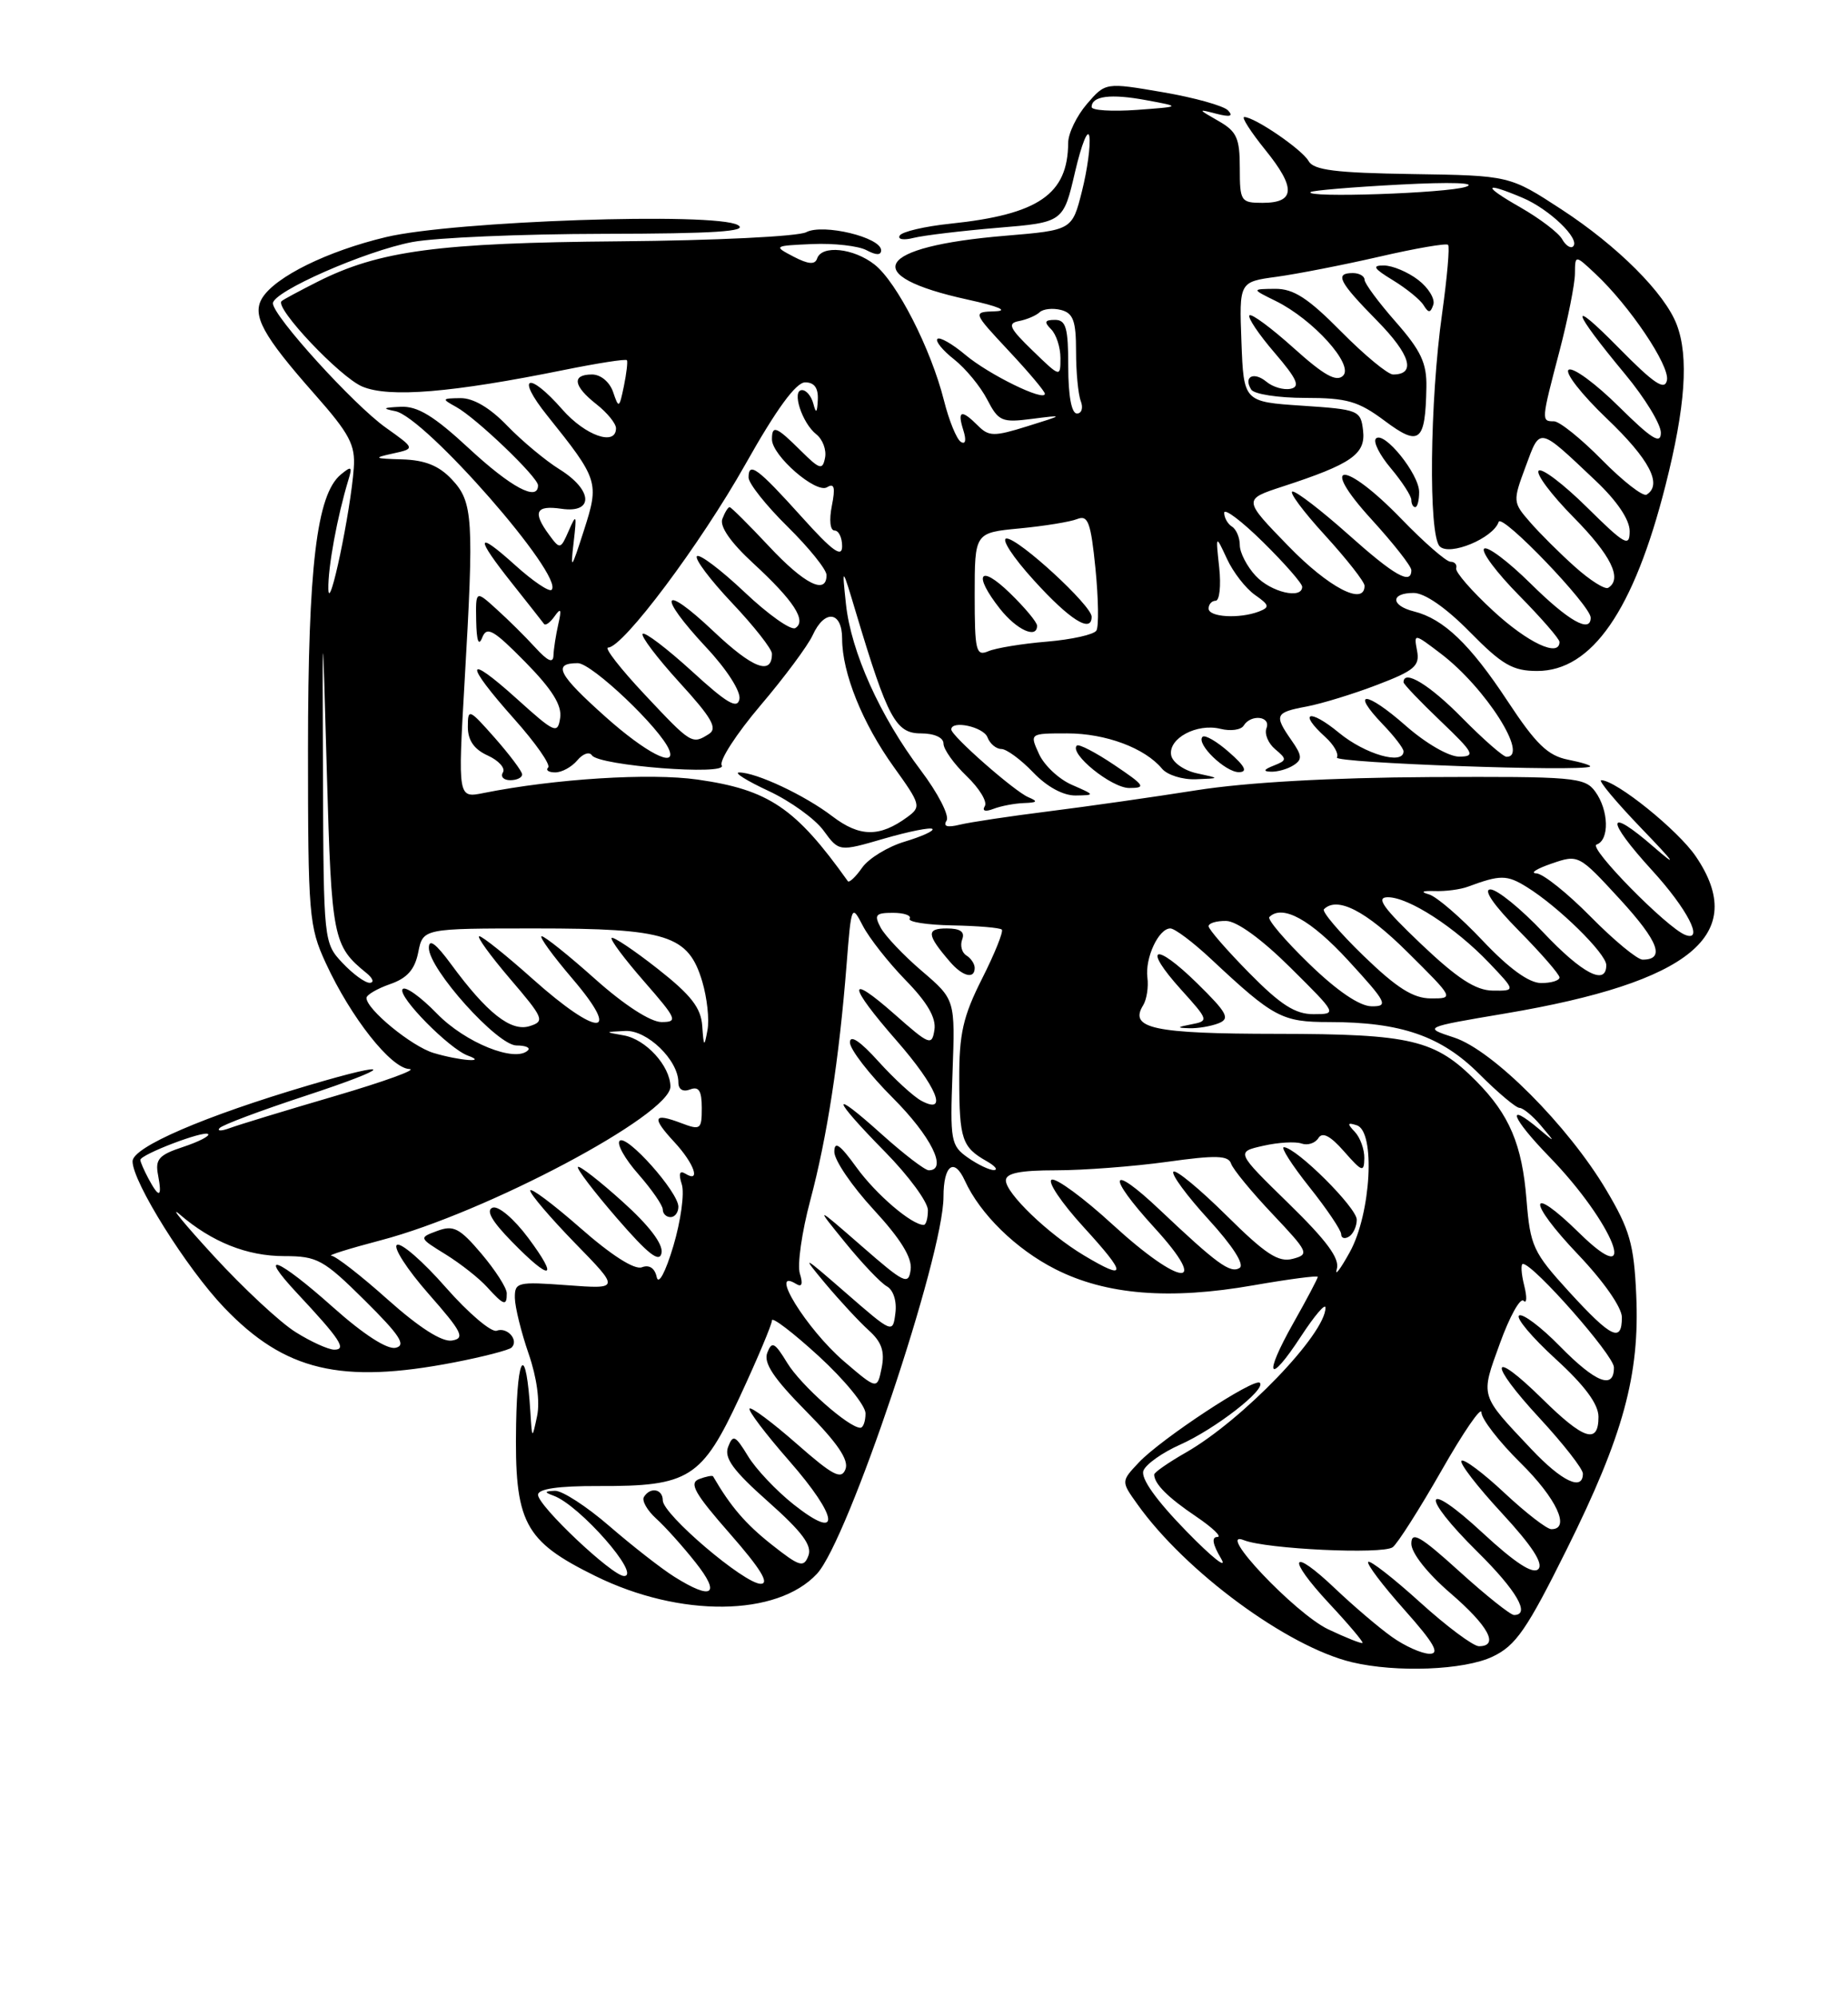 <?xml version="1.0" encoding="UTF-8" standalone="no"?>
<!DOCTYPE svg PUBLIC "-//W3C//DTD SVG 1.1//EN" "http://www.w3.org/Graphics/SVG/1.1/DTD/svg11.dtd" >
<svg xmlns="http://www.w3.org/2000/svg" xmlns:xlink="http://www.w3.org/1999/xlink" version="1.1" viewBox="0 0 237 256">
 <g >
 <path fill="currentColor"
d=" M 191.43 212.33 C 194.40 210.92 195.81 208.88 200.93 198.58 C 208.19 183.98 210.31 176.21 209.84 165.96 C 209.55 159.47 209.01 157.60 206.00 152.53 C 201.11 144.29 191.45 134.61 186.50 132.99 C 182.50 131.68 182.50 131.68 193.05 129.90 C 216.85 125.89 224.28 119.77 217.49 109.78 C 215.21 106.41 207.25 100.00 205.35 100.00 C 204.92 100.00 207.25 102.79 210.53 106.20 C 214.79 110.62 215.26 111.31 212.16 108.62 C 205.99 103.25 205.82 104.93 211.87 111.55 C 216.40 116.50 218.60 120.78 216.13 119.83 C 213.78 118.93 203.65 108.63 204.75 108.25 C 206.43 107.69 206.33 103.84 204.57 101.44 C 203.24 99.63 201.86 99.51 183.32 99.60 C 170.67 99.67 159.88 100.28 153.50 101.28 C 148.00 102.15 139.45 103.37 134.50 103.99 C 129.55 104.61 124.42 105.38 123.10 105.70 C 121.47 106.10 120.92 105.93 121.40 105.17 C 121.78 104.55 120.29 101.65 118.09 98.74 C 112.86 91.81 109.14 83.54 108.49 77.42 C 107.97 72.50 107.97 72.50 109.83 78.70 C 113.83 92.04 114.89 94.00 118.08 94.00 C 119.82 94.00 121.00 94.53 121.00 95.31 C 121.00 96.04 122.33 97.90 123.96 99.47 C 125.59 101.03 126.65 102.76 126.30 103.32 C 125.92 103.95 126.35 104.08 127.42 103.67 C 128.38 103.30 130.14 102.97 131.33 102.93 C 133.04 102.87 133.16 102.72 131.88 102.18 C 130.11 101.44 122.00 94.32 122.00 93.50 C 122.00 92.27 126.12 93.16 126.64 94.50 C 126.95 95.33 127.76 96.00 128.42 96.00 C 129.08 96.00 130.92 97.35 132.50 99.00 C 134.27 100.85 136.36 101.98 137.94 101.96 C 140.47 101.92 140.46 101.90 137.48 100.60 C 135.81 99.88 133.91 98.10 133.25 96.64 C 132.04 94.00 132.04 94.00 136.87 94.00 C 141.79 94.00 146.82 95.87 149.02 98.52 C 149.69 99.33 151.65 99.95 153.37 99.88 C 156.50 99.76 156.50 99.76 153.51 99.12 C 151.86 98.77 150.38 97.73 150.20 96.81 C 149.79 94.65 153.50 92.66 156.53 93.42 C 157.82 93.74 159.16 93.56 159.50 93.00 C 160.43 91.50 163.02 91.79 162.42 93.34 C 162.14 94.08 162.65 95.29 163.55 96.04 C 165.06 97.30 165.05 97.46 163.35 98.13 C 162.05 98.64 161.95 98.88 163.00 98.91 C 163.82 98.94 165.12 98.58 165.88 98.09 C 167.04 97.36 167.00 96.84 165.63 94.89 C 163.37 91.65 163.52 91.31 167.56 90.56 C 169.51 90.19 173.60 88.94 176.64 87.77 C 181.41 85.95 182.11 85.35 181.73 83.39 C 181.31 81.15 181.34 81.16 184.82 83.81 C 190.54 88.17 196.15 97.00 193.21 97.00 C 192.78 97.00 190.21 94.75 187.50 92.00 C 183.33 87.76 180.00 85.74 180.00 87.45 C 180.00 87.69 182.14 89.93 184.75 92.42 C 189.03 96.51 189.27 96.96 187.15 96.98 C 185.81 96.99 182.85 95.28 180.25 92.99 C 175.20 88.55 173.11 88.42 177.32 92.82 C 178.80 94.35 180.00 95.92 180.00 96.30 C 180.00 98.10 175.07 96.68 171.73 93.93 C 167.91 90.78 166.41 91.25 169.98 94.48 C 171.06 95.46 171.73 96.64 171.45 97.09 C 171.01 97.79 202.77 98.93 203.91 98.26 C 204.14 98.12 202.87 97.72 201.09 97.37 C 198.49 96.85 196.98 95.38 193.34 89.86 C 188.54 82.58 185.14 79.32 181.34 78.37 C 178.34 77.62 178.30 76.00 181.29 76.00 C 182.71 76.00 185.44 77.89 188.50 81.00 C 192.65 85.22 194.01 86.00 197.14 86.00 C 204.16 86.00 209.53 78.24 213.59 62.23 C 216.15 52.15 216.60 45.72 215.04 41.62 C 213.51 37.58 207.46 31.54 200.27 26.85 C 193.60 22.50 193.60 22.50 181.12 22.31 C 171.28 22.16 168.47 21.81 167.82 20.64 C 166.99 19.16 160.90 15.00 159.57 15.00 C 159.18 15.00 160.41 16.91 162.30 19.25 C 166.22 24.10 166.11 26.00 161.92 26.00 C 159.13 26.00 159.00 25.80 159.00 21.53 C 159.00 17.70 158.61 16.84 156.25 15.50 C 153.59 13.98 153.58 13.95 156.00 14.58 C 157.76 15.03 158.20 14.91 157.49 14.15 C 156.93 13.56 153.17 12.51 149.13 11.82 C 141.78 10.56 141.78 10.56 139.39 13.33 C 138.08 14.86 136.99 17.10 136.99 18.31 C 136.95 24.91 133.19 27.49 121.89 28.67 C 118.62 29.01 115.69 29.69 115.39 30.19 C 115.08 30.68 115.88 30.82 117.17 30.49 C 118.45 30.17 123.30 29.59 127.94 29.20 C 136.37 28.50 136.37 28.50 137.88 22.00 C 138.72 18.42 139.54 16.40 139.71 17.50 C 139.88 18.60 139.45 21.75 138.76 24.50 C 137.50 29.50 137.50 29.50 128.90 30.22 C 112.24 31.61 110.05 35.33 124.10 38.40 C 128.07 39.27 129.40 39.84 127.61 39.90 C 124.73 40.00 124.73 40.00 129.36 44.96 C 131.91 47.68 134.00 50.16 134.00 50.47 C 134.00 51.53 126.80 48.01 123.79 45.47 C 122.12 44.07 120.51 43.15 120.22 43.44 C 119.93 43.73 120.90 44.92 122.37 46.07 C 123.84 47.23 125.74 49.54 126.60 51.20 C 128.05 54.00 128.48 54.19 132.33 53.69 C 136.50 53.16 136.50 53.16 131.74 54.64 C 127.48 55.97 126.82 55.96 125.42 54.56 C 123.29 52.43 122.74 52.60 123.54 55.13 C 123.95 56.42 123.83 57.01 123.23 56.64 C 122.69 56.31 121.71 53.92 121.06 51.33 C 119.39 44.71 115.03 36.17 112.16 33.91 C 109.47 31.80 105.38 31.37 104.79 33.14 C 104.52 33.95 103.66 33.88 101.76 32.89 C 99.16 31.53 99.21 31.50 104.18 31.28 C 106.97 31.16 110.10 31.52 111.13 32.07 C 112.37 32.73 113.00 32.73 113.00 32.08 C 113.00 30.42 105.56 28.63 103.40 29.76 C 102.35 30.31 91.67 30.83 79.50 30.93 C 56.21 31.12 48.63 32.13 40.73 36.11 C 38.40 37.29 36.32 38.40 36.11 38.60 C 35.18 39.44 43.62 48.36 46.47 49.55 C 49.92 51.00 57.98 50.33 72.33 47.42 C 76.64 46.55 80.27 45.98 80.40 46.17 C 80.52 46.35 80.35 47.85 80.01 49.50 C 79.42 52.34 79.35 52.38 78.63 50.25 C 78.19 48.96 77.04 48.00 75.93 48.00 C 73.29 48.00 73.51 49.47 76.50 51.82 C 77.88 52.90 79.00 54.29 79.00 54.89 C 79.00 57.22 75.08 55.85 72.13 52.50 C 67.76 47.51 66.08 48.15 70.17 53.25 C 76.77 61.48 76.87 61.81 74.88 68.00 C 73.25 73.06 73.14 73.18 73.57 69.50 C 73.98 65.94 73.92 65.78 72.95 68.00 C 71.89 70.43 71.82 70.45 70.43 68.56 C 68.27 65.63 68.69 64.73 72.00 65.21 C 76.19 65.83 76.04 62.81 71.75 60.15 C 69.96 59.04 66.95 56.53 65.05 54.57 C 62.84 52.27 60.70 51.01 59.05 51.03 C 56.65 51.06 56.62 51.12 58.50 52.16 C 61.06 53.56 69.00 61.16 69.00 62.21 C 69.00 64.32 65.55 62.48 60.17 57.50 C 55.64 53.30 53.55 52.03 51.37 52.14 C 49.11 52.24 48.96 52.36 50.69 52.70 C 54.52 53.44 72.43 73.90 70.74 75.60 C 70.43 75.90 68.34 74.49 66.09 72.46 C 61.00 67.87 60.87 68.74 65.72 74.83 C 67.76 77.40 69.58 79.71 69.77 79.97 C 69.96 80.23 70.57 79.78 71.14 78.97 C 71.93 77.85 72.04 78.09 71.60 80.00 C 71.29 81.38 71.01 83.17 70.98 84.00 C 70.95 85.06 70.27 84.77 68.65 83.00 C 67.39 81.62 65.16 79.41 63.68 78.08 C 61.00 75.65 61.00 75.65 61.07 79.58 C 61.12 82.14 61.38 82.89 61.84 81.73 C 62.43 80.23 63.26 80.69 67.36 84.85 C 70.80 88.35 72.08 90.39 71.84 92.01 C 71.52 94.13 71.16 93.97 66.25 89.54 C 59.63 83.58 59.48 84.90 65.96 92.17 C 68.69 95.23 70.64 98.02 70.30 98.37 C 69.95 98.72 70.36 99.00 71.21 99.00 C 72.06 99.00 73.33 98.30 74.04 97.45 C 74.75 96.60 75.59 96.31 75.91 96.81 C 76.78 98.15 93.39 99.43 92.56 98.10 C 92.20 97.52 94.43 94.07 97.51 90.44 C 100.60 86.81 103.61 82.75 104.22 81.42 C 105.75 78.05 108.00 78.33 108.00 81.87 C 108.00 86.25 110.61 92.72 114.63 98.31 C 118.09 103.12 118.16 103.41 116.37 104.72 C 112.81 107.33 110.26 107.30 106.75 104.63 C 103.22 101.93 96.96 98.99 94.78 99.01 C 94.08 99.02 95.78 100.08 98.57 101.38 C 101.36 102.68 104.54 104.97 105.62 106.46 C 107.60 109.17 107.60 109.17 113.37 107.49 C 116.55 106.57 119.34 106.01 119.58 106.25 C 119.82 106.49 118.23 107.21 116.04 107.87 C 113.86 108.52 111.39 110.03 110.56 111.22 C 109.73 112.41 108.90 113.18 108.73 112.94 C 102.03 103.54 98.59 101.22 89.46 99.92 C 83.33 99.05 71.16 99.82 62.03 101.64 C 58.72 102.31 58.72 102.31 59.58 87.40 C 60.80 66.43 60.67 64.34 57.95 61.45 C 56.30 59.69 54.51 58.97 51.58 58.88 C 47.95 58.78 47.82 58.69 50.38 58.13 C 53.26 57.50 53.26 57.50 49.46 54.80 C 45.34 51.87 35.00 40.49 35.00 38.88 C 35.00 37.37 46.84 32.17 52.89 31.02 C 55.85 30.46 66.87 29.99 77.39 29.97 C 91.66 29.95 96.03 29.66 94.63 28.85 C 91.74 27.17 58.16 28.32 49.50 30.39 C 42.00 32.18 35.35 35.45 33.64 38.18 C 32.27 40.39 33.66 42.96 40.38 50.56 C 44.84 55.61 45.59 57.03 45.37 60.00 C 44.97 65.59 42.19 78.81 42.11 75.50 C 42.05 72.72 43.25 66.22 44.68 61.51 C 45.21 59.78 45.08 59.69 43.70 60.83 C 40.61 63.40 39.51 72.62 39.50 96.00 C 39.50 117.30 39.62 118.76 41.78 123.44 C 45.00 130.42 50.13 136.92 52.50 137.02 C 53.60 137.06 49.33 138.61 43.00 140.47 C 36.67 142.32 30.60 144.17 29.50 144.58 C 28.40 144.99 27.80 144.99 28.16 144.59 C 28.52 144.18 33.47 142.33 39.16 140.46 C 50.55 136.72 50.86 135.77 39.61 139.10 C 26.17 143.07 17.00 147.03 17.00 148.85 C 17.00 151.50 23.95 162.59 28.76 167.61 C 36.53 175.72 43.72 177.43 58.26 174.62 C 61.98 173.90 65.29 173.04 65.61 172.72 C 66.57 171.77 65.05 170.05 63.70 170.56 C 63.03 170.82 60.08 168.32 57.16 165.00 C 54.25 161.68 51.43 159.23 50.91 159.56 C 50.39 159.88 52.21 162.70 54.95 165.82 C 59.28 170.74 59.68 171.54 57.96 171.82 C 56.68 172.03 53.77 170.17 49.74 166.58 C 46.31 163.51 43.05 160.98 42.50 160.95 C 41.95 160.92 44.80 160.03 48.83 158.97 C 62.35 155.43 86.02 142.87 85.98 139.26 C 85.94 136.62 82.83 133.21 80.00 132.71 C 77.50 132.27 77.50 132.27 80.18 132.14 C 82.98 131.99 87.00 135.88 87.00 138.74 C 87.00 139.64 87.59 139.99 88.50 139.64 C 89.62 139.21 90.00 139.80 90.00 142.01 C 90.00 144.77 89.84 144.89 87.36 143.95 C 83.75 142.58 83.53 143.20 86.49 146.39 C 89.04 149.14 89.92 151.69 87.89 150.43 C 87.15 149.98 87.00 150.43 87.44 151.81 C 87.80 152.94 87.31 156.49 86.36 159.69 C 85.34 163.10 84.45 164.75 84.22 163.68 C 83.97 162.53 83.26 162.07 82.32 162.43 C 81.38 162.79 78.40 160.89 74.41 157.38 C 70.88 154.29 68.00 152.14 68.00 152.60 C 68.00 153.06 70.59 156.09 73.75 159.34 C 79.50 165.23 79.50 165.23 72.75 164.73 C 66.36 164.26 66.00 164.34 66.03 166.37 C 66.05 167.54 66.84 170.75 67.79 173.50 C 68.85 176.56 69.27 179.66 68.88 181.50 C 68.24 184.50 68.24 184.50 68.02 181.00 C 67.48 172.31 66.36 173.22 66.19 182.50 C 65.97 195.18 67.17 197.48 76.37 202.01 C 87.22 207.35 99.65 207.22 104.77 201.72 C 108.76 197.45 121.00 160.97 121.00 153.39 C 121.00 149.35 122.36 148.31 123.73 151.31 C 125.69 155.61 130.30 160.12 135.36 162.68 C 141.85 165.97 149.99 166.63 160.75 164.74 C 165.29 163.95 169.00 163.46 169.00 163.66 C 169.00 163.86 167.60 166.52 165.88 169.56 C 161.97 176.48 162.66 177.69 166.85 171.28 C 168.57 168.65 169.98 166.99 169.99 167.60 C 170.02 170.95 159.34 182.03 152.09 186.17 C 149.85 187.45 148.02 188.72 148.02 189.00 C 148.04 190.20 149.77 191.93 153.39 194.37 C 155.53 195.82 156.76 197.00 156.12 197.00 C 155.35 197.00 155.51 197.93 156.59 199.75 C 157.49 201.26 155.49 199.69 152.14 196.25 C 148.24 192.25 146.27 189.47 146.64 188.50 C 146.95 187.68 149.08 186.17 151.36 185.16 C 155.83 183.17 162.41 178.07 161.57 177.24 C 160.88 176.54 148.89 184.43 146.05 187.45 C 143.77 189.87 143.77 189.87 145.85 192.78 C 152.01 201.44 165.10 211.07 173.38 213.05 C 179.09 214.41 187.79 214.07 191.43 212.33 Z  M 64.99 165.75 C 64.98 165.06 63.51 162.78 61.74 160.69 C 58.96 157.41 58.16 157.00 56.10 157.76 C 53.70 158.65 53.70 158.65 57.17 160.79 C 59.07 161.97 61.46 163.85 62.47 164.97 C 64.61 167.33 65.01 167.46 64.99 165.75 Z  M 67.74 158.66 C 65.92 156.22 63.92 154.52 63.18 154.79 C 62.28 155.12 63.07 156.52 65.63 159.13 C 70.66 164.29 71.75 164.04 67.74 158.66 Z  M 79.84 154.02 C 76.90 151.37 74.33 149.37 74.12 149.57 C 73.91 149.77 76.16 152.72 79.12 156.14 C 83.15 160.79 84.59 161.91 84.84 160.59 C 85.06 159.46 83.24 157.07 79.84 154.02 Z  M 87.00 154.67 C 87.00 152.79 80.36 145.34 79.47 146.22 C 79.06 146.61 80.14 148.54 81.87 150.50 C 83.59 152.46 85.00 154.50 85.00 155.03 C 85.00 155.57 85.45 156.00 86.00 156.00 C 86.55 156.00 87.00 155.40 87.00 154.67 Z  M 142.92 98.06 C 140.52 96.44 138.35 95.32 138.10 95.56 C 137.08 96.58 142.55 101.00 144.82 101.00 C 147.03 101.00 146.82 100.68 142.92 98.06 Z  M 66.96 99.25 C 66.94 98.84 65.36 96.74 63.46 94.58 C 60.14 90.83 60.00 90.77 60.00 93.17 C 60.00 94.89 60.80 96.05 62.56 96.84 C 63.96 97.48 64.84 98.46 64.50 99.00 C 64.16 99.55 64.58 100.00 65.44 100.00 C 66.30 100.00 66.98 99.66 66.96 99.25 Z  M 157.63 96.42 C 156.06 95.03 154.52 94.14 154.22 94.44 C 153.35 95.32 157.16 99.00 158.90 98.97 C 160.04 98.95 159.68 98.21 157.63 96.42 Z  M 178.50 209.80 C 176.85 208.63 173.60 205.86 171.27 203.65 C 165.50 198.16 164.91 199.55 170.47 205.53 C 172.95 208.18 174.87 210.46 174.74 210.58 C 174.61 210.70 172.63 209.92 170.35 208.84 C 166.11 206.83 155.75 195.89 159.53 197.41 C 162.39 198.55 177.30 199.26 178.61 198.31 C 179.22 197.86 182.03 193.45 184.86 188.50 C 187.68 183.55 189.99 180.19 189.99 181.04 C 190.00 181.88 192.25 184.79 195.00 187.50 C 199.62 192.05 201.46 196.00 198.96 196.00 C 198.38 196.00 195.68 193.91 192.94 191.35 C 190.21 188.79 187.73 186.94 187.43 187.23 C 187.14 187.53 189.46 190.54 192.60 193.93 C 196.48 198.13 197.98 200.42 197.28 201.12 C 196.59 201.81 194.30 200.32 190.13 196.46 C 182.52 189.41 181.99 191.50 189.51 198.93 C 194.51 203.87 196.32 207.00 194.17 207.00 C 193.71 207.00 190.56 204.49 187.17 201.42 C 182.14 196.86 181.00 196.21 181.00 197.86 C 181.00 199.05 183.06 201.66 186.00 204.19 C 190.91 208.42 192.30 211.00 189.67 211.00 C 188.94 211.00 185.54 208.47 182.13 205.38 C 178.71 202.28 175.71 199.95 175.47 200.19 C 175.23 200.44 177.31 203.19 180.10 206.32 C 183.92 210.61 184.71 211.99 183.33 211.97 C 182.32 211.95 180.15 210.98 178.50 209.80 Z  M 86.50 202.11 C 84.85 201.08 81.10 198.15 78.17 195.62 C 75.24 193.08 72.09 191.04 71.17 191.08 C 69.80 191.14 69.77 191.26 71.00 191.71 C 74.35 192.93 82.30 202.00 80.03 202.00 C 78.52 202.00 69.00 193.01 69.00 191.59 C 69.00 190.83 71.60 190.45 76.75 190.47 C 88.41 190.51 90.01 189.50 94.89 179.00 C 97.15 174.14 99.00 169.74 99.00 169.24 C 99.00 168.74 101.70 170.80 105.00 173.82 C 108.30 176.84 111.00 180.14 111.00 181.16 C 111.00 182.17 110.70 183.00 110.34 183.00 C 108.85 183.00 102.70 177.55 100.96 174.69 C 99.35 172.05 98.99 171.86 98.40 173.39 C 97.90 174.70 99.22 176.67 103.40 180.90 C 107.40 184.94 108.89 187.13 108.43 188.31 C 107.90 189.70 106.83 189.14 102.17 185.05 C 99.08 182.34 96.36 180.31 96.13 180.54 C 95.90 180.77 98.18 183.78 101.20 187.23 C 107.61 194.55 107.94 197.70 101.78 192.83 C 99.56 191.07 96.92 188.28 95.92 186.62 C 94.30 183.96 94.00 183.83 93.38 185.45 C 92.84 186.87 94.01 188.48 98.51 192.47 C 102.87 196.34 104.18 198.09 103.67 199.41 C 103.07 200.97 102.55 200.81 98.93 197.95 C 95.60 195.31 93.70 193.10 91.45 189.23 C 91.36 189.08 90.55 189.24 89.65 189.58 C 88.33 190.09 89.09 191.43 93.63 196.60 C 97.54 201.06 98.73 203.00 97.56 203.00 C 95.46 203.00 85.00 194.10 85.00 192.31 C 85.00 190.84 83.40 190.54 82.58 191.87 C 82.29 192.34 82.99 193.58 84.13 194.62 C 85.28 195.65 87.56 198.19 89.19 200.25 C 92.48 204.39 91.36 205.16 86.50 202.11 Z  M 196.40 185.75 C 189.72 178.67 189.85 179.11 192.36 172.18 C 193.60 168.75 194.96 166.30 195.39 166.72 C 195.81 167.15 195.85 166.26 195.47 164.75 C 195.09 163.24 195.02 162.00 195.31 162.00 C 196.65 162.00 206.96 173.70 206.98 175.25 C 207.01 178.16 204.65 177.24 200.04 172.54 C 197.64 170.09 195.29 168.32 194.82 168.61 C 194.36 168.90 196.46 171.40 199.49 174.17 C 203.24 177.59 205.00 179.97 205.00 181.60 C 205.00 185.15 203.13 184.55 197.81 179.31 C 191.06 172.67 190.78 174.57 197.45 181.77 C 200.50 185.07 203.00 188.27 203.00 188.88 C 203.00 191.16 200.30 189.88 196.40 185.75 Z  M 108.22 174.47 C 103.43 170.35 98.46 162.31 102.11 164.57 C 102.84 165.02 103.00 164.58 102.58 163.24 C 102.23 162.14 102.83 157.92 103.91 153.87 C 106.07 145.78 107.62 135.72 108.57 123.65 C 109.17 115.99 109.22 115.88 110.65 118.65 C 111.46 120.22 113.93 123.36 116.14 125.63 C 118.91 128.46 120.07 130.45 119.84 131.98 C 119.52 134.08 119.22 133.97 114.75 130.02 C 108.57 124.57 108.69 126.19 115.00 133.40 C 120.15 139.29 121.66 142.96 118.16 141.09 C 117.15 140.55 114.68 138.28 112.66 136.05 C 110.31 133.44 109.00 132.57 109.00 133.61 C 109.00 134.49 111.47 137.69 114.50 140.72 C 119.40 145.62 121.58 150.00 119.11 150.00 C 118.62 150.00 115.92 147.93 113.11 145.41 C 106.36 139.34 106.59 140.61 113.50 147.63 C 116.53 150.71 119.00 154.07 119.00 155.11 C 119.00 156.15 118.76 157.00 118.46 157.00 C 116.92 157.00 112.36 153.10 109.85 149.64 C 107.71 146.68 107.00 146.18 107.00 147.64 C 107.00 148.71 109.27 152.04 112.04 155.04 C 115.50 158.79 116.99 161.20 116.79 162.72 C 116.52 164.76 116.00 164.51 110.51 159.72 C 104.52 154.50 104.52 154.50 108.41 159.28 C 110.55 161.91 112.94 164.43 113.73 164.87 C 114.57 165.34 115.03 166.76 114.83 168.31 C 114.50 170.93 114.47 170.92 108.50 165.73 C 102.88 160.84 102.71 160.76 105.84 164.51 C 107.68 166.70 110.18 169.40 111.40 170.50 C 113.07 172.00 113.49 173.20 113.07 175.32 C 112.50 178.13 112.50 178.13 108.22 174.47 Z  M 37.91 170.74 C 35.93 169.51 31.22 165.12 27.43 161.00 C 23.64 156.88 21.66 154.46 23.02 155.63 C 27.17 159.20 31.67 161.00 36.47 161.00 C 40.69 161.00 41.49 161.44 46.77 166.67 C 51.28 171.14 52.13 172.43 50.74 172.75 C 49.66 173.00 46.61 171.03 42.74 167.58 C 35.63 161.24 32.86 160.14 38.10 165.75 C 43.61 171.64 44.51 173.00 42.87 172.99 C 42.12 172.99 39.88 171.98 37.91 170.74 Z  M 201.24 165.58 C 196.61 160.51 196.25 159.73 195.77 153.78 C 195.21 146.71 193.58 142.87 189.34 138.59 C 184.05 133.25 181.01 132.53 163.80 132.51 C 147.92 132.50 144.75 131.82 146.61 128.84 C 147.06 128.10 147.31 126.51 147.15 125.30 C 146.83 122.78 148.59 119.00 150.09 119.00 C 150.66 119.00 153.00 120.76 155.31 122.92 C 163.35 130.44 164.40 131.00 170.46 131.00 C 179.67 131.00 184.85 132.79 189.72 137.67 C 192.10 140.05 194.42 142.00 194.87 142.00 C 195.32 142.00 196.55 143.01 197.60 144.25 C 199.50 146.50 199.50 146.50 197.42 144.75 C 193.02 141.04 193.81 143.24 198.68 148.25 C 206.96 156.76 210.56 165.91 202.52 158.02 C 195.93 151.56 195.82 153.91 202.38 160.79 C 205.65 164.22 208.00 167.58 208.00 168.84 C 208.00 172.14 206.65 171.49 201.24 165.58 Z  M 156.27 131.16 C 157.79 130.56 157.40 129.83 153.54 126.04 C 148.05 120.65 146.44 121.27 151.47 126.84 C 155.01 130.76 155.04 130.86 152.80 131.29 C 150.93 131.65 150.87 131.74 152.50 131.79 C 153.60 131.83 155.30 131.54 156.27 131.16 Z  M 171.44 162.66 C 171.85 161.32 170.17 159.04 165.25 154.24 C 158.50 147.65 158.50 147.65 162.00 146.86 C 163.93 146.42 166.14 146.29 166.92 146.57 C 167.70 146.84 168.67 146.53 169.08 145.87 C 169.59 145.05 170.61 145.57 172.38 147.59 C 174.69 150.22 174.94 150.30 174.97 148.45 C 174.99 147.32 174.44 145.80 173.75 145.07 C 172.74 144.01 172.79 143.84 174.00 144.23 C 176.42 144.99 175.84 155.56 173.10 160.50 C 171.88 162.70 171.14 163.67 171.44 162.66 Z  M 174.00 156.33 C 174.00 154.79 166.29 147.12 164.66 147.04 C 164.21 147.02 165.67 149.31 167.91 152.13 C 170.16 154.95 172.00 157.68 172.00 158.19 C 172.00 158.70 172.45 158.84 173.00 158.50 C 173.55 158.16 174.00 157.18 174.00 156.33 Z  M 139.00 160.90 C 134.42 158.16 129.00 152.95 129.00 151.30 C 129.00 150.37 130.81 150.00 135.43 150.00 C 138.96 150.00 145.36 149.51 149.65 148.92 C 155.94 148.04 157.53 148.09 157.88 149.14 C 158.12 149.87 160.51 152.77 163.19 155.60 C 167.83 160.51 167.95 160.78 165.78 161.35 C 163.94 161.83 162.29 160.74 157.28 155.78 C 153.85 152.39 150.80 149.87 150.49 150.18 C 150.17 150.49 152.20 153.25 154.99 156.30 C 158.11 159.72 159.64 162.10 158.97 162.52 C 157.78 163.25 156.06 161.99 148.77 155.10 C 142.27 148.94 141.78 150.50 148.06 157.37 C 155.33 165.32 151.47 165.00 142.65 156.92 C 139.00 153.57 135.50 151.00 134.89 151.20 C 134.27 151.41 136.11 154.15 138.98 157.29 C 144.57 163.40 144.57 164.23 139.00 160.90 Z  M 19.04 151.07 C 18.47 150.00 18.00 148.93 18.00 148.67 C 18.00 147.98 26.19 144.85 26.69 145.36 C 26.94 145.60 25.49 146.34 23.47 147.01 C 20.37 148.03 19.88 148.59 20.27 150.61 C 20.82 153.50 20.42 153.65 19.04 151.07 Z  M 124.13 148.38 C 121.94 146.84 121.83 146.24 122.16 137.44 C 122.50 128.12 122.50 128.12 118.24 124.47 C 115.89 122.47 113.52 119.96 112.95 118.91 C 112.07 117.26 112.28 117.00 114.52 117.00 C 115.95 117.00 116.91 117.34 116.66 117.75 C 116.40 118.16 118.87 118.55 122.13 118.61 C 125.39 118.67 128.25 118.91 128.48 119.15 C 128.71 119.38 127.58 122.21 125.95 125.43 C 123.50 130.29 123.00 132.49 123.02 138.39 C 123.03 145.99 123.38 147.04 126.50 148.81 C 127.60 149.43 128.04 149.95 127.47 149.97 C 126.91 149.99 125.40 149.27 124.13 148.38 Z  M 125.00 124.06 C 125.00 123.54 124.52 122.82 123.93 122.46 C 123.34 122.09 123.11 121.17 123.40 120.40 C 123.77 119.43 123.16 119.00 121.41 119.00 C 118.77 119.00 118.84 119.80 121.81 123.25 C 123.44 125.16 125.00 125.55 125.00 124.06 Z  M 55.60 134.96 C 52.80 134.12 47.00 129.37 47.00 127.91 C 47.00 127.52 48.36 126.72 50.02 126.14 C 52.22 125.38 53.20 124.27 53.64 122.05 C 54.25 119.00 54.25 119.00 68.67 119.00 C 85.59 119.00 88.28 119.85 90.06 125.80 C 90.68 127.88 90.99 130.69 90.73 132.04 C 90.32 134.27 90.25 134.22 90.06 131.50 C 89.90 129.17 88.62 127.53 84.34 124.17 C 81.31 121.79 78.65 120.01 78.44 120.22 C 78.23 120.43 80.11 122.94 82.61 125.80 C 86.81 130.61 86.98 131.00 84.83 131.00 C 83.42 130.99 80.05 128.81 76.34 125.50 C 72.95 122.47 69.86 120.00 69.47 120.00 C 69.08 120.00 70.87 122.47 73.46 125.50 C 79.83 132.97 76.71 132.96 68.34 125.50 C 64.95 122.47 61.86 120.00 61.47 120.00 C 61.08 120.00 62.84 122.44 65.39 125.43 C 69.74 130.51 69.90 130.90 67.93 131.52 C 65.54 132.28 62.46 129.86 57.86 123.60 C 55.89 120.92 55.00 120.26 55.00 121.49 C 55.00 124.22 63.79 134.00 66.24 134.00 C 67.39 134.00 68.05 134.28 67.71 134.62 C 66.09 136.24 59.66 133.65 56.03 129.91 C 53.90 127.72 51.92 126.32 51.62 126.80 C 51.03 127.76 57.61 134.43 60.00 135.30 C 62.60 136.24 58.94 135.96 55.60 134.96 Z  M 160.22 124.72 C 157.35 121.81 155.00 119.11 155.00 118.72 C 155.00 118.32 156.01 118.02 157.25 118.04 C 158.63 118.06 161.82 120.38 165.50 124.03 C 171.50 129.98 171.50 129.98 168.47 129.99 C 166.12 130.00 164.24 128.80 160.22 124.72 Z  M 167.88 123.52 C 164.79 120.53 162.50 117.83 162.79 117.54 C 164.46 115.87 168.10 117.88 172.91 123.11 C 177.85 128.49 178.11 129.00 175.91 128.98 C 174.36 128.97 171.48 127.01 167.88 123.52 Z  M 174.88 122.52 C 171.79 119.53 169.50 116.83 169.79 116.54 C 171.49 114.85 175.16 116.73 180.50 122.03 C 186.49 127.97 186.49 127.98 183.50 127.97 C 181.23 127.96 179.13 126.63 174.88 122.52 Z  M 182.22 120.97 C 177.35 116.33 176.40 115.00 177.99 115.00 C 180.66 115.00 186.61 118.85 190.95 123.39 C 194.39 127.00 194.39 127.00 191.45 126.97 C 189.24 126.94 186.92 125.43 182.22 120.97 Z  M 43.92 123.42 C 41.52 120.87 41.50 120.65 41.42 99.67 C 41.34 78.50 41.34 78.50 41.92 99.10 C 42.52 120.28 42.70 121.23 47.00 124.72 C 47.83 125.39 48.02 125.95 47.42 125.97 C 46.83 125.99 45.26 124.84 43.92 123.42 Z  M 190.16 120.58 C 187.34 117.59 184.24 114.92 183.27 114.64 C 182.12 114.31 182.38 114.16 184.00 114.21 C 185.38 114.26 187.29 114.01 188.25 113.65 C 192.41 112.11 193.25 112.11 195.80 113.69 C 199.85 116.19 206.00 122.23 206.00 123.70 C 206.00 126.40 202.93 124.81 197.91 119.50 C 195.05 116.47 192.00 114.00 191.14 114.00 C 190.17 114.00 191.57 116.03 194.78 119.28 C 197.65 122.19 200.00 124.89 200.00 125.28 C 200.00 125.68 198.94 126.00 197.65 126.00 C 196.09 126.00 193.54 124.15 190.16 120.58 Z  M 204.00 117.50 C 201.01 114.47 197.88 111.97 197.03 111.94 C 196.19 111.91 197.06 111.35 198.98 110.69 C 202.44 109.50 202.47 109.52 207.77 115.28 C 212.72 120.68 213.59 123.00 210.66 123.00 C 209.98 123.00 206.99 120.53 204.00 117.50 Z  M 77.70 91.92 C 71.57 86.45 70.81 85.00 74.10 85.00 C 75.91 85.00 84.77 93.42 85.83 96.14 C 86.75 98.51 82.78 96.45 77.70 91.92 Z  M 82.66 89.00 C 79.56 85.70 77.46 83.00 77.99 83.00 C 79.90 83.00 89.81 69.77 95.60 59.50 C 99.56 52.46 102.07 49.02 103.25 49.01 C 104.43 49.00 104.96 49.73 104.88 51.25 C 104.80 52.94 104.65 53.07 104.31 51.75 C 104.06 50.79 103.41 50.00 102.86 50.00 C 101.49 50.00 102.85 54.22 104.69 55.67 C 105.51 56.32 106.01 57.67 105.81 58.67 C 105.49 60.29 105.14 60.19 102.68 57.75 C 99.56 54.65 99.00 54.43 99.00 56.31 C 99.00 58.40 104.67 63.32 106.07 62.45 C 107.00 61.88 107.15 62.48 106.68 64.84 C 106.32 66.66 106.46 68.00 107.03 68.00 C 107.56 68.00 108.00 68.90 108.00 70.01 C 108.00 71.54 106.77 70.65 102.82 66.26 C 97.17 59.99 96.00 59.12 96.00 61.20 C 96.00 61.96 98.25 64.79 101.00 67.50 C 103.75 70.21 106.00 73.00 106.00 73.71 C 106.00 76.30 103.16 74.88 98.60 70.00 C 96.02 67.25 93.76 65.00 93.57 65.00 C 93.37 65.00 92.95 65.68 92.64 66.51 C 92.27 67.47 93.70 69.53 96.59 72.19 C 101.80 76.99 103.49 79.58 102.00 80.50 C 101.45 80.84 98.52 78.77 95.49 75.90 C 92.46 73.04 89.71 70.96 89.38 71.29 C 89.05 71.62 91.08 74.32 93.89 77.29 C 96.70 80.26 99.00 83.19 99.00 83.79 C 99.00 86.62 96.54 85.68 91.50 80.91 C 84.85 74.62 84.18 76.13 90.58 82.99 C 93.20 85.78 95.02 88.62 94.83 89.60 C 94.57 90.94 93.23 90.15 88.72 86.02 C 85.53 83.12 82.70 80.96 82.42 81.24 C 82.15 81.52 84.27 84.32 87.13 87.46 C 91.27 91.99 92.06 93.35 90.93 94.07 C 88.75 95.45 88.67 95.40 82.66 89.00 Z  M 125.00 76.25 C 125.00 68.28 125.00 68.28 130.75 67.73 C 133.91 67.43 137.24 66.89 138.14 66.53 C 139.54 65.97 139.89 66.93 140.49 72.88 C 140.87 76.73 140.93 80.30 140.61 80.82 C 140.29 81.34 137.44 81.97 134.27 82.24 C 131.09 82.50 127.71 83.06 126.75 83.47 C 125.17 84.14 125.00 83.45 125.00 76.25 Z  M 133.00 80.20 C 133.00 79.75 131.43 77.87 129.50 76.00 C 125.60 72.22 124.75 73.60 128.25 78.04 C 130.39 80.74 133.00 81.93 133.00 80.20 Z  M 140.00 79.05 C 140.00 77.61 130.69 69.05 129.10 69.02 C 128.33 69.01 129.90 71.43 132.60 74.39 C 137.20 79.46 140.00 81.22 140.00 79.05 Z  M 191.50 78.30 C 188.75 75.77 186.61 73.31 186.75 72.84 C 186.89 72.38 186.56 72.00 186.02 72.00 C 185.48 72.00 182.64 69.53 179.71 66.50 C 172.38 58.93 168.97 59.00 175.90 66.58 C 178.70 69.65 181.00 72.57 181.00 73.08 C 181.00 75.02 178.86 73.81 172.91 68.50 C 169.52 65.48 166.31 63.00 165.77 63.00 C 165.24 63.00 167.09 65.51 169.90 68.58 C 172.70 71.65 175.00 74.57 175.00 75.08 C 175.00 77.71 170.41 75.32 165.25 70.01 C 159.42 64.02 159.42 64.02 164.46 62.37 C 173.33 59.48 175.16 58.21 174.81 55.19 C 174.51 52.59 174.25 52.48 167.00 52.00 C 159.50 51.50 159.50 51.50 159.21 43.82 C 158.92 36.13 158.92 36.13 163.71 35.48 C 166.34 35.12 172.28 33.96 176.90 32.90 C 181.52 31.83 185.49 31.15 185.71 31.38 C 185.94 31.61 185.59 35.55 184.95 40.15 C 183.36 51.42 183.18 68.58 184.64 70.03 C 185.91 71.31 191.51 68.98 192.20 66.89 C 192.59 65.73 204.00 77.61 204.00 79.17 C 204.00 81.21 201.16 79.60 196.31 74.81 C 193.41 71.95 190.73 69.94 190.33 70.33 C 189.94 70.73 191.95 73.41 194.81 76.31 C 197.66 79.20 200.00 81.89 200.00 82.28 C 200.00 84.30 195.94 82.40 191.50 78.30 Z  M 182.00 63.06 C 182.00 60.76 177.49 55.18 176.46 56.21 C 176.07 56.60 176.93 58.32 178.38 60.03 C 179.82 61.75 181.00 63.57 181.00 64.08 C 181.00 64.58 181.22 65.00 181.50 65.00 C 181.78 65.00 182.00 64.13 182.00 63.06 Z  M 182.93 49.65 C 182.99 46.54 182.24 44.95 179.00 41.26 C 176.80 38.76 175.00 36.33 175.00 35.86 C 175.00 35.39 174.32 35.00 173.50 35.00 C 171.12 35.00 171.69 36.11 176.62 41.12 C 180.89 45.46 181.64 48.00 178.66 48.00 C 177.98 48.00 174.99 45.52 172.00 42.50 C 167.76 38.21 165.90 37.00 163.53 37.02 C 160.50 37.05 160.50 37.05 163.61 38.58 C 168.40 40.94 173.65 46.75 172.25 48.15 C 171.40 49.00 169.81 48.12 165.92 44.62 C 163.06 42.05 160.51 40.16 160.24 40.42 C 159.98 40.69 161.42 42.84 163.45 45.20 C 166.35 48.58 166.79 49.57 165.52 49.83 C 164.63 50.02 163.24 49.61 162.43 48.94 C 160.79 47.58 159.43 48.27 160.46 49.93 C 160.82 50.52 163.94 51.00 167.38 51.00 C 172.75 51.00 174.20 51.42 177.57 53.93 C 182.05 57.28 182.80 56.68 182.93 49.65 Z  M 181.88 35.88 C 180.57 34.87 178.60 34.04 177.50 34.03 C 175.91 34.01 176.14 34.40 178.64 35.92 C 180.37 36.98 182.14 38.41 182.57 39.12 C 183.21 40.15 183.45 40.14 183.82 39.05 C 184.06 38.31 183.19 36.88 181.88 35.88 Z  M 155.00 78.00 C 155.00 77.45 155.41 77.00 155.90 77.00 C 156.40 77.00 156.61 75.09 156.36 72.75 C 155.90 68.50 155.90 68.50 157.35 71.62 C 158.14 73.34 159.76 75.42 160.94 76.25 C 162.80 77.55 162.87 77.83 161.46 78.38 C 158.94 79.34 155.00 79.11 155.00 78.00 Z  M 161.04 73.81 C 159.92 72.61 159.00 70.83 159.00 69.87 C 159.00 68.91 158.55 67.84 158.00 67.50 C 157.45 67.16 157.00 66.36 157.00 65.73 C 157.00 65.09 159.25 66.79 162.00 69.50 C 164.75 72.21 167.00 74.78 167.00 75.21 C 167.00 76.85 162.99 75.91 161.04 73.81 Z  M 201.98 72.65 C 200.04 70.92 197.45 68.34 196.22 66.92 C 194.01 64.39 194.00 64.25 195.66 59.79 C 197.55 54.69 197.23 54.62 204.64 61.62 C 207.38 64.21 209.00 66.61 209.00 68.08 C 209.00 70.17 208.40 69.84 203.52 65.02 C 200.51 62.05 197.73 59.94 197.33 60.33 C 196.94 60.73 198.95 63.41 201.81 66.31 C 206.61 71.17 208.10 74.20 206.25 75.34 C 205.84 75.60 203.92 74.39 201.98 72.65 Z  M 205.46 58.96 C 202.77 56.23 200.00 54.00 199.29 54.00 C 197.65 54.00 197.65 53.95 200.00 45.00 C 201.08 40.88 201.97 36.41 201.98 35.08 C 202.00 32.65 202.00 32.65 204.59 35.08 C 209.00 39.20 214.17 46.89 213.78 48.74 C 213.50 50.11 212.13 49.19 207.58 44.57 C 201.07 37.96 201.48 39.61 208.44 47.99 C 210.95 51.01 213.00 54.37 213.00 55.46 C 213.00 57.01 211.84 56.29 207.60 52.10 C 204.63 49.16 201.74 47.04 201.18 47.39 C 200.62 47.73 202.83 50.56 206.08 53.66 C 211.54 58.87 213.24 62.12 211.17 63.40 C 210.71 63.68 208.14 61.68 205.46 58.96 Z  M 137.00 47.00 C 137.00 42.02 136.71 41.00 135.30 41.00 C 133.98 41.00 133.87 41.27 134.80 42.20 C 135.46 42.86 136.00 44.52 136.00 45.90 C 136.00 48.38 135.98 48.38 132.44 44.95 C 129.44 42.05 129.16 41.44 130.69 41.15 C 131.68 40.96 132.88 40.45 133.33 40.02 C 133.79 39.59 135.03 39.46 136.08 39.73 C 137.64 40.14 138.00 41.14 138.00 45.03 C 138.00 47.68 138.27 50.55 138.61 51.42 C 138.94 52.29 138.72 53.00 138.11 53.00 C 137.42 53.00 137.00 50.72 137.00 47.00 Z  M 200.34 30.66 C 199.88 29.83 197.47 28.01 195.00 26.59 C 190.08 23.79 190.22 23.22 195.28 25.36 C 198.72 26.82 202.69 30.64 201.75 31.58 C 201.44 31.89 200.80 31.48 200.34 30.66 Z  M 168.08 24.62 C 168.31 24.41 173.45 23.98 179.50 23.66 C 186.12 23.31 189.50 23.43 188.00 23.94 C 185.59 24.77 167.24 25.39 168.08 24.62 Z  M 140.00 13.72 C 140.00 12.30 142.44 11.99 147.00 12.84 C 151.50 13.67 151.50 13.67 145.75 14.09 C 142.59 14.31 140.00 14.15 140.00 13.72 Z "/>
</g>
</svg>